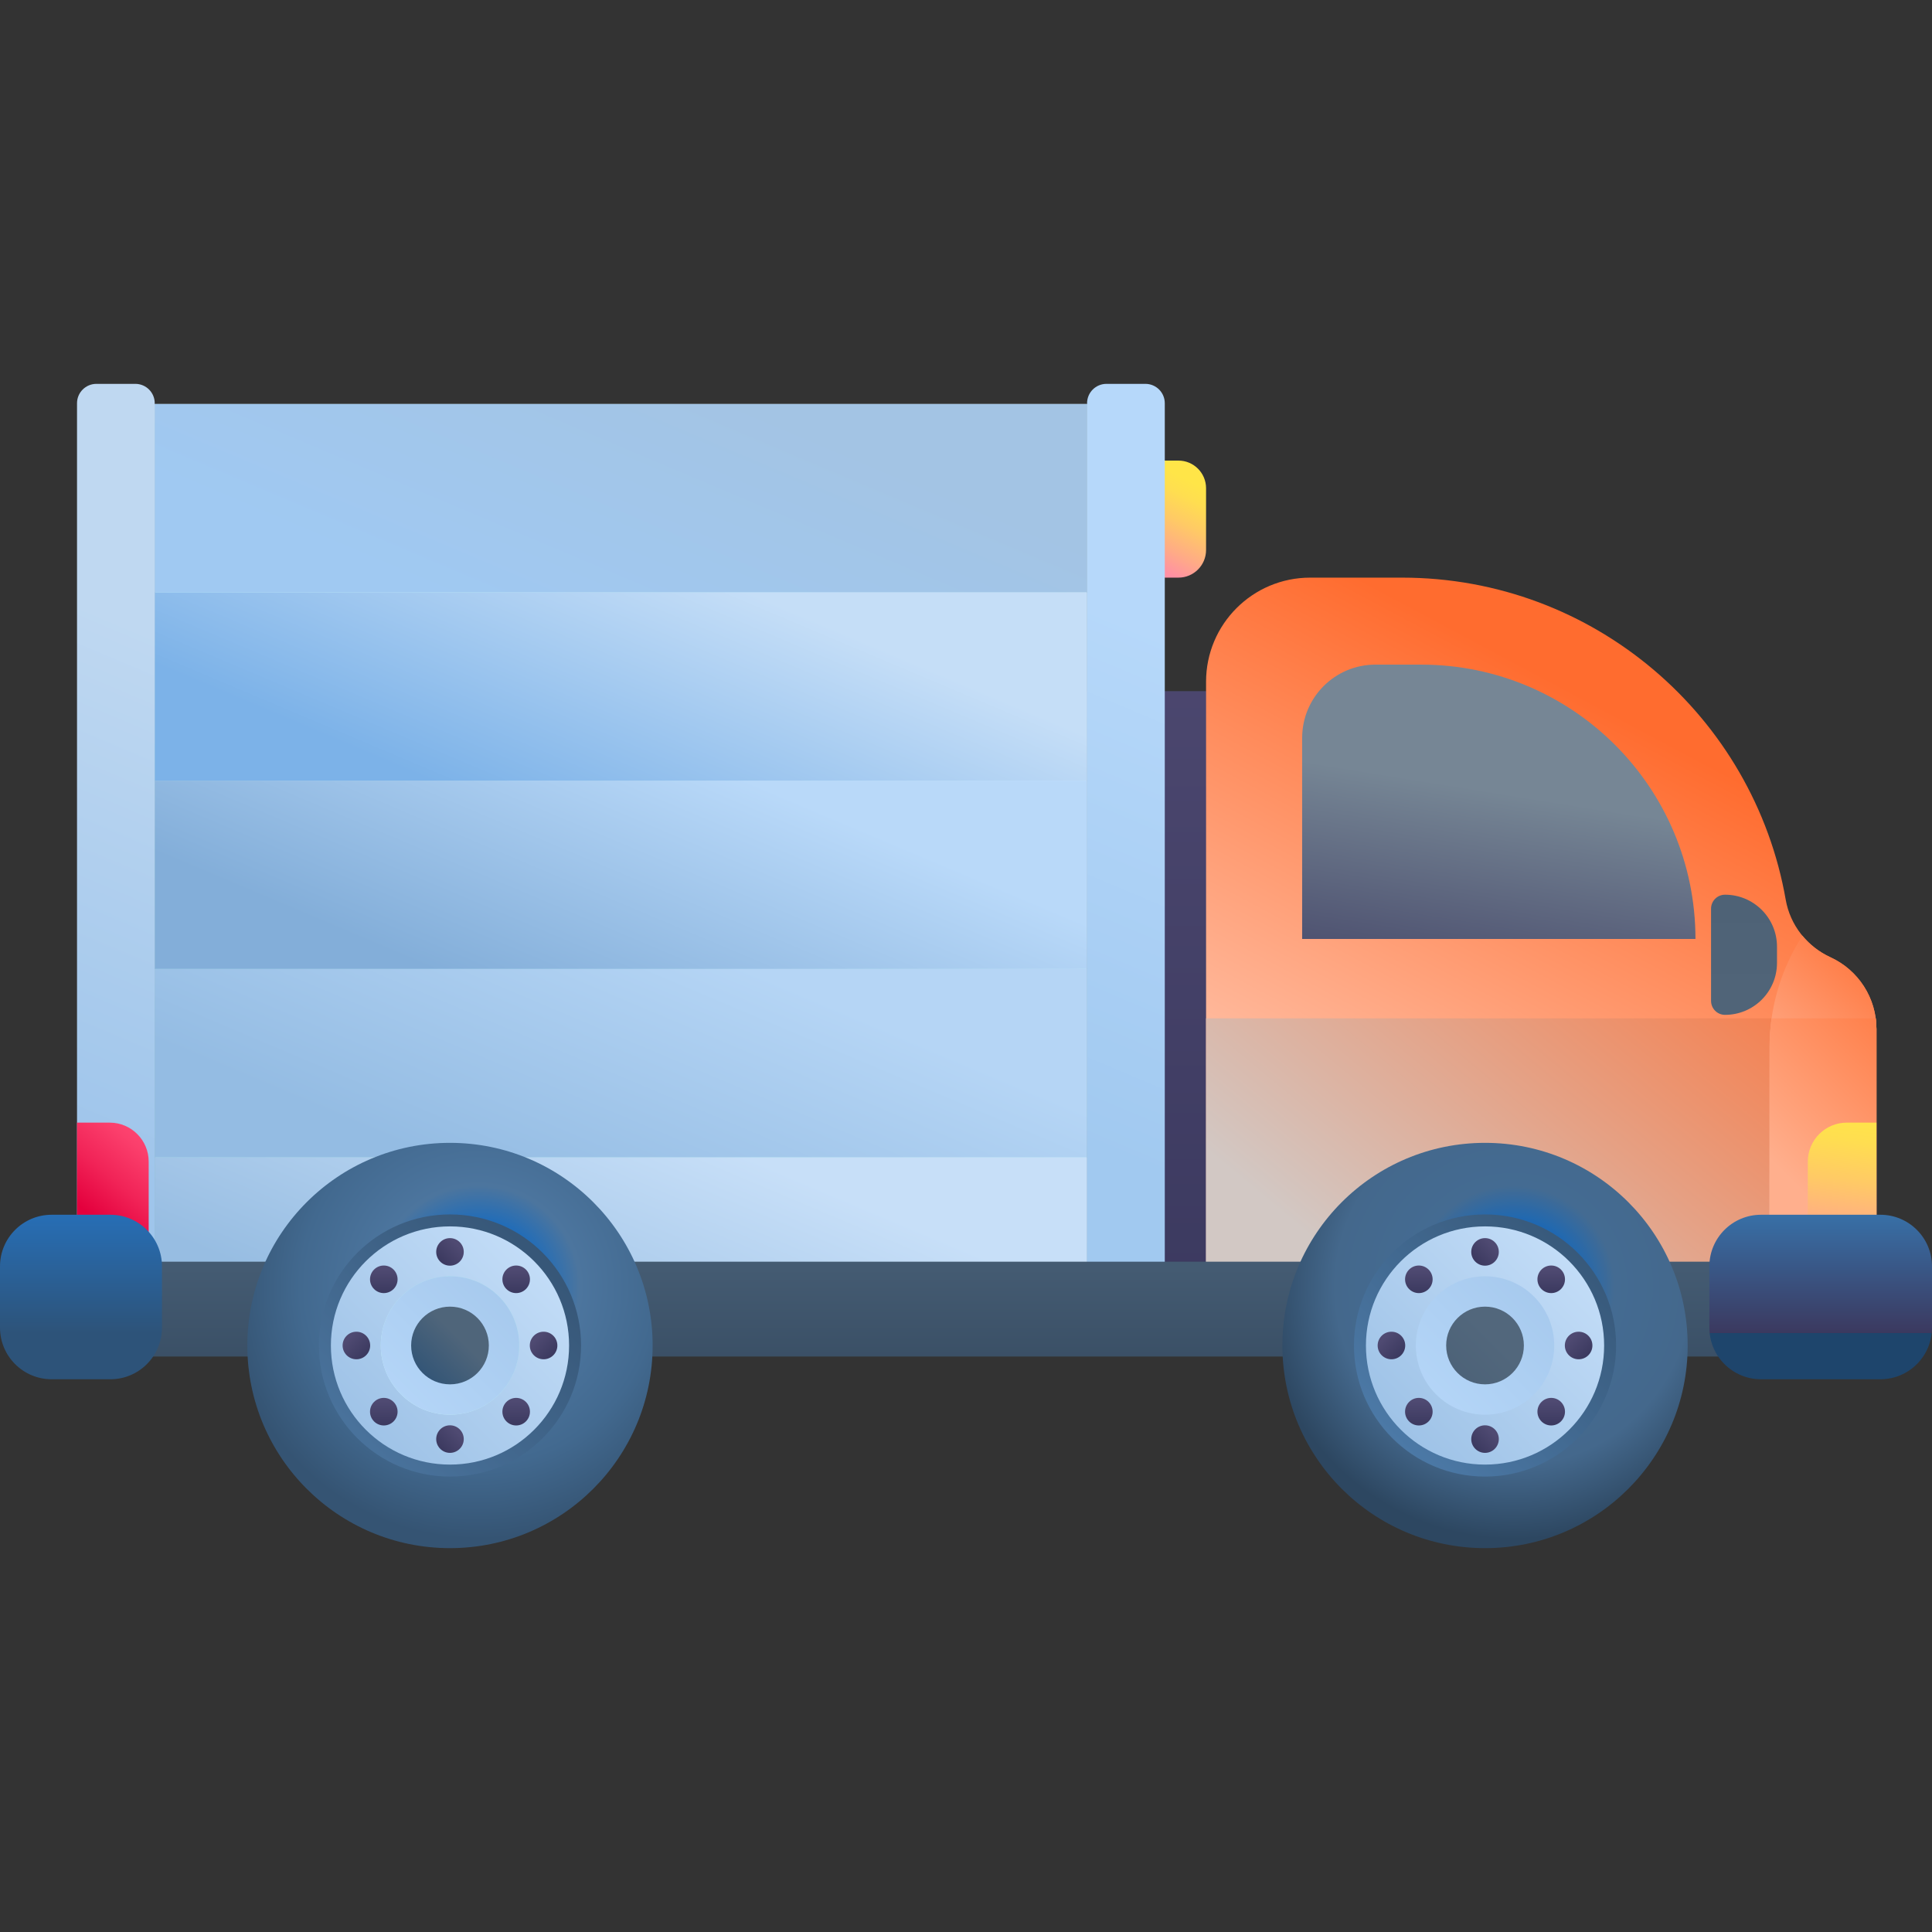 <svg width="172" height="172" viewBox="0 0 172 172" fill="none" xmlns="http://www.w3.org/2000/svg">
<rect x="0" y="0" width="172" height="172" fill="#333333" stroke="none"/>
<g clip-path="url(#clip0)">
<path d="M112.816 61.532H94.577V119.785H112.816V61.532Z" fill="url(#paint0_linear)"/>
<path d="M100.839 51.425H104.912C106.271 51.425 107.372 50.324 107.372 48.965V43.465C107.372 42.107 106.271 41.005 104.912 41.005H100.839V51.425Z" fill="url(#paint1_linear)"/>
<path d="M96.779 35.969H13.776V119.785H96.779V35.969Z" fill="url(#paint2_linear)"/>
<path d="M96.779 103.022H13.776V119.785H96.779V103.022Z" fill="url(#paint3_linear)"/>
<path d="M96.779 86.259H13.776V103.022H96.779V86.259Z" fill="url(#paint4_linear)"/>
<path d="M96.779 69.496H13.776V86.259H96.779V69.496Z" fill="url(#paint5_linear)"/>
<path d="M96.779 52.733H13.776V69.496H96.779V52.733Z" fill="url(#paint6_linear)"/>
<path d="M96.779 35.969H13.776V52.733H96.779V35.969Z" fill="url(#paint7_linear)"/>
<path d="M103.697 35.898V119.785H96.779V35.898C96.779 34.946 97.551 34.174 98.504 34.174H101.973C102.925 34.174 103.697 34.946 103.697 35.898Z" fill="url(#paint8_linear)"/>
<path d="M13.775 35.898V119.785H6.857V35.898C6.857 34.946 7.629 34.174 8.582 34.174H12.051C13.003 34.174 13.775 34.946 13.775 35.898Z" fill="url(#paint9_linear)"/>
<path d="M116.638 51.425H124.818C141.92 51.425 156.13 63.806 158.976 80.094C159.371 82.354 160.872 84.266 162.957 85.222C165.453 86.365 167.054 88.859 167.054 91.604V119.785H159.497H153.339H107.372V60.69C107.372 55.573 111.521 51.425 116.638 51.425Z" fill="url(#paint10_linear)"/>
<path d="M166.988 90.658C167.03 90.969 167.054 91.285 167.054 91.604V119.785H159.497H153.339H107.372V90.658H166.988V90.658Z" fill="url(#paint11_linear)"/>
<path d="M115.927 83.594H150.942C150.942 70.105 140.007 59.169 126.517 59.169H122.452C118.848 59.169 115.927 62.091 115.927 65.695V83.594Z" fill="url(#paint12_linear)"/>
<path d="M153.574 90.35C156.129 90.35 158.201 88.278 158.201 85.722V84.279C158.201 81.724 156.129 79.652 153.574 79.652C152.887 79.652 152.33 80.209 152.33 80.896V89.105C152.33 89.792 152.887 90.35 153.574 90.35Z" fill="url(#paint13_linear)"/>
<path d="M161.298 112.325H11.636V120.766H161.298V112.325Z" fill="url(#paint14_linear)"/>
<path d="M132.208 137.826C122.244 137.826 114.167 129.749 114.167 119.785C114.167 109.821 122.244 101.744 132.208 101.744C142.172 101.744 150.249 109.821 150.249 119.785C150.249 129.749 142.172 137.826 132.208 137.826Z" fill="url(#paint15_radial)"/>
<path d="M132.208 131.454C125.763 131.454 120.539 126.229 120.539 119.785C120.539 113.341 125.763 108.117 132.208 108.117C138.652 108.117 143.876 113.341 143.876 119.785C143.876 126.229 138.652 131.454 132.208 131.454Z" fill="url(#paint16_linear)"/>
<path d="M132.208 130.388C126.352 130.388 121.605 125.641 121.605 119.785C121.605 113.929 126.352 109.182 132.208 109.182C138.063 109.182 142.811 113.929 142.811 119.785C142.811 125.641 138.063 130.388 132.208 130.388Z" fill="url(#paint17_linear)"/>
<path d="M132.208 125.946C128.806 125.946 126.047 123.188 126.047 119.785C126.047 116.383 128.806 113.624 132.208 113.624C135.611 113.624 138.369 116.383 138.369 119.785C138.369 123.188 135.611 125.946 132.208 125.946Z" fill="url(#paint18_linear)"/>
<path d="M132.207 123.244C130.297 123.244 128.748 121.695 128.748 119.785C128.748 117.875 130.297 116.326 132.207 116.326C134.117 116.326 135.666 117.875 135.666 119.785C135.666 121.695 134.117 123.244 132.207 123.244Z" fill="url(#paint19_linear)"/>
<path d="M132.208 112.679C131.531 112.679 130.981 112.13 130.981 111.453C130.981 110.775 131.531 110.226 132.208 110.226C132.885 110.226 133.435 110.775 133.435 111.453C133.435 112.13 132.885 112.679 132.208 112.679Z" fill="url(#paint20_linear)"/>
<path d="M132.208 129.344C131.531 129.344 130.981 128.795 130.981 128.117C130.981 127.44 131.531 126.891 132.208 126.891C132.885 126.891 133.435 127.44 133.435 128.117C133.435 128.795 132.885 129.344 132.208 129.344Z" fill="url(#paint21_linear)"/>
<path d="M123.875 121.012C123.198 121.012 122.648 120.463 122.648 119.785C122.648 119.108 123.198 118.559 123.875 118.559C124.552 118.559 125.102 119.108 125.102 119.785C125.102 120.463 124.552 121.012 123.875 121.012Z" fill="url(#paint22_linear)"/>
<path d="M140.54 121.012C139.863 121.012 139.313 120.463 139.313 119.785C139.313 119.108 139.863 118.559 140.54 118.559C141.217 118.559 141.767 119.108 141.767 119.785C141.767 120.463 141.217 121.012 140.54 121.012Z" fill="url(#paint23_linear)"/>
<path d="M126.315 115.12C125.638 115.12 125.089 114.57 125.089 113.893C125.089 113.216 125.638 112.666 126.315 112.666C126.993 112.666 127.542 113.216 127.542 113.893C127.542 114.57 126.993 115.12 126.315 115.12Z" fill="url(#paint24_linear)"/>
<path d="M138.1 126.904C137.422 126.904 136.873 126.354 136.873 125.677C136.873 125 137.422 124.45 138.1 124.45C138.777 124.45 139.326 125 139.326 125.677C139.326 126.354 138.777 126.904 138.1 126.904Z" fill="url(#paint25_linear)"/>
<path d="M138.1 115.12C137.422 115.12 136.873 114.57 136.873 113.893C136.873 113.216 137.422 112.666 138.1 112.666C138.777 112.666 139.326 113.216 139.326 113.893C139.326 114.57 138.777 115.12 138.1 115.12Z" fill="url(#paint26_linear)"/>
<path d="M126.315 126.904C125.638 126.904 125.089 126.354 125.089 125.677C125.089 125 125.638 124.45 126.315 124.45C126.993 124.45 127.542 125 127.542 125.677C127.542 126.354 126.993 126.904 126.315 126.904Z" fill="url(#paint27_linear)"/>
<path d="M40.06 137.826C30.097 137.826 22.019 129.749 22.019 119.785C22.019 109.821 30.097 101.744 40.06 101.744C50.024 101.744 58.102 109.821 58.102 119.785C58.102 129.749 50.024 137.826 40.06 137.826Z" fill="url(#paint28_radial)"/>
<path d="M40.061 131.454C33.617 131.454 28.393 126.229 28.393 119.785C28.393 113.341 33.617 108.117 40.061 108.117C46.505 108.117 51.73 113.341 51.73 119.785C51.73 126.229 46.505 131.454 40.061 131.454Z" fill="url(#paint29_linear)"/>
<path d="M40.061 130.388C34.205 130.388 29.458 125.641 29.458 119.785C29.458 113.929 34.205 109.182 40.061 109.182C45.917 109.182 50.664 113.929 50.664 119.785C50.664 125.641 45.917 130.388 40.061 130.388Z" fill="url(#paint30_linear)"/>
<path d="M40.061 125.946C36.658 125.946 33.9 123.188 33.9 119.785C33.9 116.383 36.658 113.624 40.061 113.624C43.463 113.624 46.222 116.383 46.222 119.785C46.222 123.188 43.463 125.946 40.061 125.946Z" fill="url(#paint31_linear)"/>
<path d="M40.061 125.946C36.658 125.946 33.9 123.188 33.9 119.785C33.9 116.383 36.658 113.624 40.061 113.624C43.463 113.624 46.222 116.383 46.222 119.785C46.222 123.188 43.463 125.946 40.061 125.946Z" fill="url(#paint32_linear)"/>
<path d="M40.062 123.244C38.151 123.244 36.603 121.695 36.603 119.785C36.603 117.875 38.151 116.326 40.062 116.326C41.972 116.326 43.52 117.875 43.52 119.785C43.52 121.695 41.972 123.244 40.062 123.244Z" fill="url(#paint33_linear)"/>
<path d="M40.06 112.679C39.383 112.679 38.834 112.13 38.834 111.453C38.834 110.775 39.383 110.226 40.06 110.226C40.738 110.226 41.287 110.775 41.287 111.453C41.287 112.13 40.738 112.679 40.06 112.679Z" fill="url(#paint34_linear)"/>
<path d="M40.06 129.344C39.383 129.344 38.834 128.795 38.834 128.117C38.834 127.44 39.383 126.891 40.06 126.891C40.738 126.891 41.287 127.44 41.287 128.117C41.287 128.795 40.738 129.344 40.06 129.344Z" fill="url(#paint35_linear)"/>
<path d="M31.729 121.012C31.051 121.012 30.502 120.463 30.502 119.785C30.502 119.108 31.051 118.559 31.729 118.559C32.406 118.559 32.955 119.108 32.955 119.785C32.955 120.463 32.406 121.012 31.729 121.012Z" fill="url(#paint36_linear)"/>
<path d="M48.394 121.012C47.716 121.012 47.167 120.463 47.167 119.785C47.167 119.108 47.716 118.559 48.394 118.559C49.071 118.559 49.62 119.108 49.62 119.785C49.62 120.463 49.071 121.012 48.394 121.012Z" fill="url(#paint37_linear)"/>
<path d="M34.169 115.12C33.492 115.12 32.942 114.57 32.942 113.893C32.942 113.216 33.492 112.666 34.169 112.666C34.846 112.666 35.395 113.216 35.395 113.893C35.395 114.57 34.846 115.12 34.169 115.12Z" fill="url(#paint38_linear)"/>
<path d="M45.953 126.904C45.276 126.904 44.727 126.354 44.727 125.677C44.727 125 45.276 124.45 45.953 124.45C46.63 124.45 47.18 125 47.18 125.677C47.18 126.354 46.63 126.904 45.953 126.904Z" fill="url(#paint39_linear)"/>
<path d="M45.953 115.12C45.276 115.12 44.727 114.57 44.727 113.893C44.727 113.216 45.276 112.666 45.953 112.666C46.63 112.666 47.18 113.216 47.18 113.893C47.18 114.57 46.63 115.12 45.953 115.12Z" fill="url(#paint40_linear)"/>
<path d="M34.169 126.904C33.492 126.904 32.942 126.354 32.942 125.677C32.942 125 33.492 124.45 34.169 124.45C34.846 124.45 35.395 125 35.395 125.677C35.395 126.354 34.846 126.904 34.169 126.904Z" fill="url(#paint41_linear)"/>
<path d="M6.857 99.944H9.765C11.683 99.944 13.237 101.498 13.237 103.416V110.226H6.857V99.944Z" fill="url(#paint42_linear)"/>
<path d="M162.957 85.222C165.453 86.365 167.054 88.859 167.054 91.604V119.785H159.497H157.54V93.207C157.54 89.871 158.456 86.6 160.189 83.749L160.461 83.302C161.129 84.11 161.978 84.773 162.957 85.222Z" fill="url(#paint43_linear)"/>
<path d="M157.72 90.658H166.988V90.659C167.009 90.814 167.025 90.969 167.036 91.126C167.047 91.285 167.054 91.444 167.054 91.604V119.785H159.497H157.54V93.207C157.54 92.352 157.601 91.5 157.72 90.658Z" fill="url(#paint44_linear)"/>
<path d="M164.417 99.944H167.054V110.226H160.944V103.416C160.944 101.498 162.499 99.944 164.417 99.944Z" fill="url(#paint45_linear)"/>
<path d="M156.776 122.791H167.404C169.942 122.791 172 120.734 172 118.195V112.741C172 110.203 169.942 108.146 167.404 108.146H156.776C154.237 108.146 152.18 110.203 152.18 112.741V118.195C152.18 120.734 154.237 122.791 156.776 122.791Z" fill="url(#paint46_linear)"/>
<path d="M4.596 122.791H9.825C12.363 122.791 14.421 120.734 14.421 118.195V112.741C14.421 110.203 12.363 108.146 9.825 108.146H4.596C2.058 108.146 0 110.203 0 112.741V118.195C0 120.734 2.058 122.791 4.596 122.791Z" fill="url(#paint47_linear)"/>
</g>
<defs>
<linearGradient id="paint0_linear" x1="103.697" y1="47.134" x2="103.697" y2="117.736" gradientUnits="userSpaceOnUse">
<stop stop-color="#4F4A72"/>
<stop offset="1" stop-color="#3B395F"/>
</linearGradient>
<linearGradient id="paint1_linear" x1="105.464" y1="42.559" x2="101.754" y2="49.979" gradientUnits="userSpaceOnUse">
<stop stop-color="#FFE548"/>
<stop offset="0.176" stop-color="#FFDE50"/>
<stop offset="0.445" stop-color="#FFCA65"/>
<stop offset="0.771" stop-color="#FFAA87"/>
<stop offset="1" stop-color="#FF90A4"/>
</linearGradient>
<linearGradient id="paint2_linear" x1="66.133" y1="52.184" x2="42.473" y2="108.186" gradientUnits="userSpaceOnUse">
<stop stop-color="#D4F7FF"/>
<stop offset="1" stop-color="#A2E3E9"/>
</linearGradient>
<linearGradient id="paint3_linear" x1="60.01" y1="100.202" x2="49.695" y2="124.617" gradientUnits="userSpaceOnUse">
<stop stop-color="#C7DFF8"/>
<stop offset="1" stop-color="#97BDE2"/>
</linearGradient>
<linearGradient id="paint4_linear" x1="60.01" y1="83.439" x2="49.695" y2="107.854" gradientUnits="userSpaceOnUse">
<stop stop-color="#B5D5F5"/>
<stop offset="1" stop-color="#94BCE3"/>
</linearGradient>
<linearGradient id="paint5_linear" x1="60.01" y1="66.676" x2="49.695" y2="91.091" gradientUnits="userSpaceOnUse">
<stop stop-color="#B9D9F9"/>
<stop offset="1" stop-color="#83AED9"/>
</linearGradient>
<linearGradient id="paint6_linear" x1="60.01" y1="49.912" x2="49.695" y2="74.328" gradientUnits="userSpaceOnUse">
<stop stop-color="#C5DEF7"/>
<stop offset="1" stop-color="#7CB2E8"/>
</linearGradient>
<linearGradient id="paint7_linear" x1="60.01" y1="33.149" x2="49.695" y2="57.565" gradientUnits="userSpaceOnUse">
<stop stop-color="#A3C4E4"/>
<stop offset="1" stop-color="#A0C9F2"/>
</linearGradient>
<linearGradient id="paint8_linear" x1="108.411" y1="58.321" x2="90.907" y2="99.753" gradientUnits="userSpaceOnUse">
<stop stop-color="#B6D8FA"/>
<stop offset="1" stop-color="#A1C9F0"/>
</linearGradient>
<linearGradient id="paint9_linear" x1="18.489" y1="58.321" x2="0.985" y2="99.753" gradientUnits="userSpaceOnUse">
<stop stop-color="#BFD8F1"/>
<stop offset="1" stop-color="#9FC5EB"/>
</linearGradient>
<linearGradient id="paint10_linear" x1="149.263" y1="66.493" x2="111.715" y2="136.866" gradientUnits="userSpaceOnUse">
<stop stop-color="#FF6C2F"/>
<stop offset="1" stop-color="white"/>
</linearGradient>
<linearGradient id="paint11_linear" x1="161.15" y1="76.408" x2="126.399" y2="118.238" gradientUnits="userSpaceOnUse">
<stop stop-color="#FF6C2F"/>
<stop offset="1" stop-color="#D2C8C4"/>
</linearGradient>
<linearGradient id="paint12_linear" x1="134.045" y1="70.606" x2="130.259" y2="94.018" gradientUnits="userSpaceOnUse">
<stop stop-color="#768695"/>
<stop offset="1" stop-color="#3B395F"/>
</linearGradient>
<linearGradient id="paint13_linear" x1="155.265" y1="79.96" x2="155.265" y2="88.954" gradientUnits="userSpaceOnUse">
<stop stop-color="#4E6276"/>
<stop offset="1" stop-color="#506478"/>
</linearGradient>
<linearGradient id="paint14_linear" x1="86.467" y1="112.897" x2="86.467" y2="123.586" gradientUnits="userSpaceOnUse">
<stop stop-color="#445B72"/>
<stop offset="1" stop-color="#374C62"/>
</linearGradient>
<radialGradient id="paint15_radial" cx="0" cy="0" r="1" gradientUnits="userSpaceOnUse" gradientTransform="translate(134.721 114.579) rotate(180) scale(22.419)">
<stop stop-color="#0066CC"/>
<stop offset="0.155" stop-color="#0066CC"/>
<stop offset="0.402" stop-color="#446B92"/>
<stop offset="0.707" stop-color="#44688C"/>
<stop offset="1" stop-color="#2D4761"/>
</radialGradient>
<linearGradient id="paint16_linear" x1="118.848" y1="133.145" x2="143.599" y2="108.394" gradientUnits="userSpaceOnUse">
<stop stop-color="#5283B4"/>
<stop offset="1" stop-color="#345372"/>
</linearGradient>
<linearGradient id="paint17_linear" x1="144.347" y1="107.645" x2="121.857" y2="130.136" gradientUnits="userSpaceOnUse">
<stop stop-color="#CDE4FC"/>
<stop offset="1" stop-color="#98BEE4"/>
</linearGradient>
<linearGradient id="paint18_linear" x1="125.154" y1="126.839" x2="138.223" y2="113.771" gradientUnits="userSpaceOnUse">
<stop stop-color="#B7D8FA"/>
<stop offset="1" stop-color="#A5C8EC"/>
</linearGradient>
<linearGradient id="paint19_linear" x1="132.925" y1="119.067" x2="129.276" y2="122.716" gradientUnits="userSpaceOnUse">
<stop stop-color="#52677C"/>
<stop offset="1" stop-color="#4C6278"/>
</linearGradient>
<linearGradient id="paint20_linear" x1="132.851" y1="110.809" x2="131.34" y2="112.321" gradientUnits="userSpaceOnUse">
<stop stop-color="#4F4A72"/>
<stop offset="1" stop-color="#3B395F"/>
</linearGradient>
<linearGradient id="paint21_linear" x1="132.851" y1="127.474" x2="131.34" y2="128.986" gradientUnits="userSpaceOnUse">
<stop stop-color="#4F4A72"/>
<stop offset="1" stop-color="#3B395F"/>
</linearGradient>
<linearGradient id="paint22_linear" x1="123.232" y1="119.142" x2="124.743" y2="120.654" gradientUnits="userSpaceOnUse">
<stop stop-color="#4F4A72"/>
<stop offset="1" stop-color="#3B395F"/>
</linearGradient>
<linearGradient id="paint23_linear" x1="139.897" y1="119.142" x2="141.408" y2="120.654" gradientUnits="userSpaceOnUse">
<stop stop-color="#4F4A72"/>
<stop offset="1" stop-color="#3B395F"/>
</linearGradient>
<linearGradient id="paint24_linear" x1="126.361" y1="112.983" x2="126.361" y2="115.121" gradientUnits="userSpaceOnUse">
<stop stop-color="#4F4A72"/>
<stop offset="1" stop-color="#3B395F"/>
</linearGradient>
<linearGradient id="paint25_linear" x1="138.143" y1="124.766" x2="138.143" y2="126.903" gradientUnits="userSpaceOnUse">
<stop stop-color="#4F4A72"/>
<stop offset="1" stop-color="#3B395F"/>
</linearGradient>
<linearGradient id="paint26_linear" x1="138.143" y1="112.983" x2="138.143" y2="115.121" gradientUnits="userSpaceOnUse">
<stop stop-color="#4F4A72"/>
<stop offset="1" stop-color="#3B395F"/>
</linearGradient>
<linearGradient id="paint27_linear" x1="126.36" y1="124.765" x2="126.361" y2="126.903" gradientUnits="userSpaceOnUse">
<stop stop-color="#4F4A72"/>
<stop offset="1" stop-color="#3B395F"/>
</linearGradient>
<radialGradient id="paint28_radial" cx="0" cy="0" r="1" gradientUnits="userSpaceOnUse" gradientTransform="translate(42.574 114.579) rotate(180) scale(22.419)">
<stop stop-color="#FF6C2F"/>
<stop offset="0" stop-color="#0066CC"/>
<stop offset="0.155" stop-color="#0066CC"/>
<stop offset="0.402" stop-color="#4C759E"/>
<stop offset="0.707" stop-color="#42698F"/>
<stop offset="1" stop-color="#355473"/>
</radialGradient>
<linearGradient id="paint29_linear" x1="26.701" y1="133.145" x2="51.452" y2="108.394" gradientUnits="userSpaceOnUse">
<stop stop-color="#4F7BA7"/>
<stop offset="1" stop-color="#335170"/>
</linearGradient>
<linearGradient id="paint30_linear" x1="52.201" y1="107.645" x2="29.71" y2="130.136" gradientUnits="userSpaceOnUse">
<stop stop-color="#CDE4FC"/>
<stop offset="1" stop-color="#98BEE4"/>
</linearGradient>
<linearGradient id="paint31_linear" x1="33.006" y1="126.839" x2="46.075" y2="113.771" gradientUnits="userSpaceOnUse">
<stop stop-color="#D4F7FF"/>
<stop offset="1" stop-color="#A2E3E9"/>
</linearGradient>
<linearGradient id="paint32_linear" x1="33.007" y1="126.839" x2="46.075" y2="113.771" gradientUnits="userSpaceOnUse">
<stop stop-color="#B7D8FA"/>
<stop offset="1" stop-color="#A5C8EC"/>
</linearGradient>
<linearGradient id="paint33_linear" x1="40.78" y1="119.067" x2="37.131" y2="122.716" gradientUnits="userSpaceOnUse">
<stop stop-color="#4F657A"/>
<stop offset="1" stop-color="#2F5376"/>
</linearGradient>
<linearGradient id="paint34_linear" x1="40.704" y1="110.809" x2="39.192" y2="112.321" gradientUnits="userSpaceOnUse">
<stop stop-color="#4F4A72"/>
<stop offset="1" stop-color="#3B395F"/>
</linearGradient>
<linearGradient id="paint35_linear" x1="40.704" y1="127.474" x2="39.192" y2="128.986" gradientUnits="userSpaceOnUse">
<stop stop-color="#4F4A72"/>
<stop offset="1" stop-color="#3B395F"/>
</linearGradient>
<linearGradient id="paint36_linear" x1="31.085" y1="119.142" x2="32.597" y2="120.654" gradientUnits="userSpaceOnUse">
<stop stop-color="#4F4A72"/>
<stop offset="1" stop-color="#3B395F"/>
</linearGradient>
<linearGradient id="paint37_linear" x1="47.75" y1="119.142" x2="49.262" y2="120.654" gradientUnits="userSpaceOnUse">
<stop stop-color="#4F4A72"/>
<stop offset="1" stop-color="#3B395F"/>
</linearGradient>
<linearGradient id="paint38_linear" x1="34.227" y1="112.983" x2="34.227" y2="115.121" gradientUnits="userSpaceOnUse">
<stop stop-color="#4F4A72"/>
<stop offset="1" stop-color="#3B395F"/>
</linearGradient>
<linearGradient id="paint39_linear" x1="46.009" y1="124.765" x2="46.01" y2="126.903" gradientUnits="userSpaceOnUse">
<stop stop-color="#4F4A72"/>
<stop offset="1" stop-color="#3B395F"/>
</linearGradient>
<linearGradient id="paint40_linear" x1="46.01" y1="112.983" x2="46.01" y2="115.121" gradientUnits="userSpaceOnUse">
<stop stop-color="#4F4A72"/>
<stop offset="1" stop-color="#3B395F"/>
</linearGradient>
<linearGradient id="paint41_linear" x1="34.227" y1="124.765" x2="34.227" y2="126.903" gradientUnits="userSpaceOnUse">
<stop stop-color="#4F4A72"/>
<stop offset="1" stop-color="#3B395F"/>
</linearGradient>
<linearGradient id="paint42_linear" x1="13.779" y1="100.594" x2="7.708" y2="107.901" gradientUnits="userSpaceOnUse">
<stop stop-color="#FF4974"/>
<stop offset="0.223" stop-color="#FB3F6C"/>
<stop offset="0.608" stop-color="#F12357"/>
<stop offset="1" stop-color="#E4003D"/>
</linearGradient>
<linearGradient id="paint43_linear" x1="174.996" y1="88.979" x2="156.896" y2="109.215" gradientUnits="userSpaceOnUse">
<stop stop-color="#FF6C2F"/>
<stop offset="1" stop-color="#FFD8C8"/>
</linearGradient>
<linearGradient id="paint44_linear" x1="176.734" y1="90.875" x2="160.995" y2="106.613" gradientUnits="userSpaceOnUse">
<stop stop-color="#FF6C2F"/>
<stop offset="1" stop-color="#FFAF8D"/>
</linearGradient>
<linearGradient id="paint45_linear" x1="164.899" y1="99.101" x2="163.315" y2="112.513" gradientUnits="userSpaceOnUse">
<stop stop-color="#FFE548"/>
<stop offset="0.176" stop-color="#FFDE50"/>
<stop offset="0.445" stop-color="#FFCA65"/>
<stop offset="0.771" stop-color="#FFAA87"/>
<stop offset="1" stop-color="#FF90A4"/>
</linearGradient>
<linearGradient id="paint46_linear" x1="162.09" y1="108.123" x2="162.09" y2="118.686" gradientUnits="userSpaceOnUse">
<stop stop-color="#3870A7"/>
<stop offset="1" stop-color="#3B395F"/>
<stop offset="1" stop-color="#1E456C"/>
</linearGradient>
<linearGradient id="paint47_linear" x1="7.211" y1="108.123" x2="7.211" y2="118.686" gradientUnits="userSpaceOnUse">
<stop stop-color="#276EB5"/>
<stop offset="1" stop-color="#2D5379"/>
</linearGradient>
<clipPath id="clip0">
<rect width="172" height="172" fill="white" transform="matrix(-1 0 0 1 172 0)"/>
</clipPath>
</defs>
</svg>
